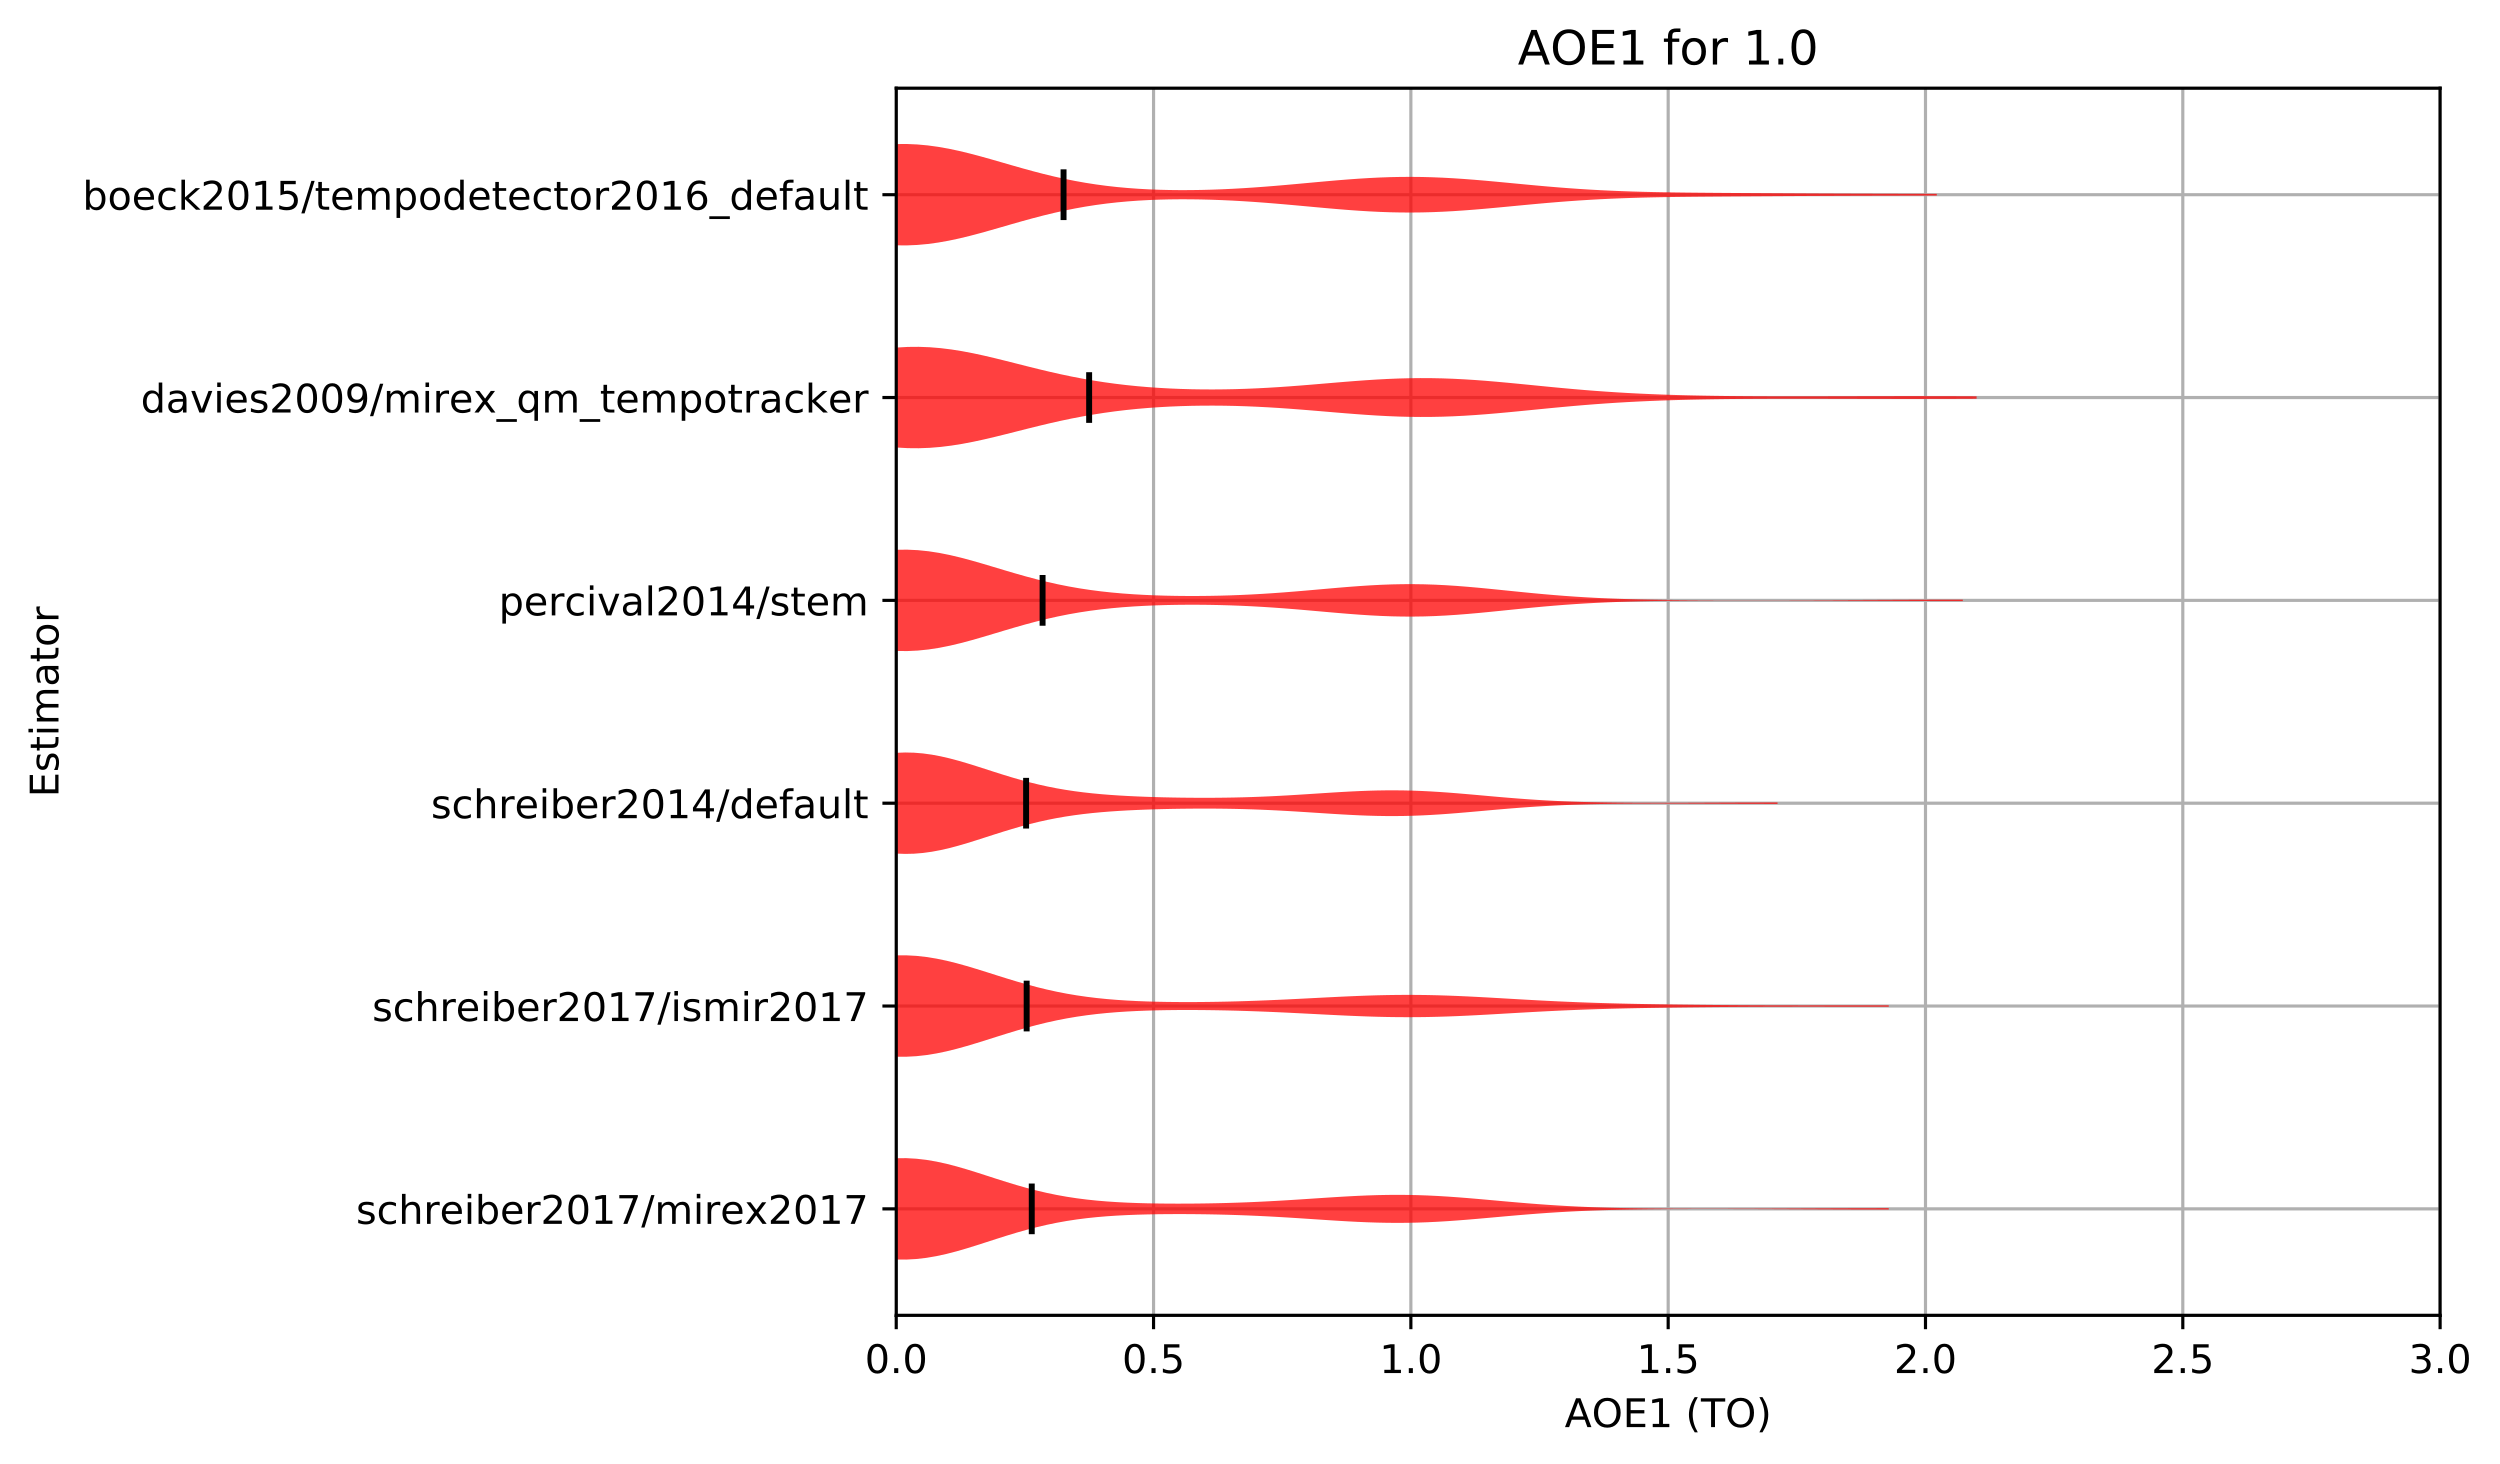 <?xml version="1.0" encoding="utf-8" standalone="no"?>
<!DOCTYPE svg PUBLIC "-//W3C//DTD SVG 1.1//EN"
  "http://www.w3.org/Graphics/SVG/1.1/DTD/svg11.dtd">
<!-- Created with matplotlib (http://matplotlib.org/) -->
<svg height="370.338pt" version="1.1" viewBox="0 0 632.498 370.338" width="632.498pt" xmlns="http://www.w3.org/2000/svg" xmlns:xlink="http://www.w3.org/1999/xlink">
 <defs>
  <style type="text/css">
*{stroke-linecap:butt;stroke-linejoin:round;}
  </style>
 </defs>
 <g id="figure_1">
  <g id="patch_1">
   <path d="M -0 370.338 
L 632.498 370.338 
L 632.498 0 
L -0 0 
z
" style="fill:#ffffff;"/>
  </g>
  <g id="axes_1">
   <g id="patch_2">
    <path d="M 226.747 332.782 
L 617.347 332.782 
L 617.347 22.318 
L 226.747 22.318 
z
" style="fill:#ffffff;"/>
   </g>
   <g id="matplotlib.axis_1">
    <g id="xtick_1">
     <g id="line2d_1">
      <path clip-path="url(#p379a0b050f)" d="M 226.747 332.782 
L 226.747 22.318 
" style="fill:none;stroke:#b0b0b0;stroke-linecap:square;stroke-width:0.8;"/>
     </g>
     <g id="line2d_2">
      <defs>
       <path d="M 0 0 
L 0 3.5 
" id="mb6aa2114ce" style="stroke:#000000;stroke-width:0.8;"/>
      </defs>
      <g>
       <use style="stroke:#000000;stroke-width:0.8;" x="226.747" xlink:href="#mb6aa2114ce" y="332.782"/>
      </g>
     </g>
     <g id="text_1">
      <!-- 0.0 -->
      <defs>
       <path d="M 31.781 66.406 
Q 24.172 66.406 20.328 58.906 
Q 16.5 51.422 16.5 36.375 
Q 16.5 21.391 20.328 13.891 
Q 24.172 6.391 31.781 6.391 
Q 39.453 6.391 43.281 13.891 
Q 47.125 21.391 47.125 36.375 
Q 47.125 51.422 43.281 58.906 
Q 39.453 66.406 31.781 66.406 
z
M 31.781 74.219 
Q 44.047 74.219 50.516 64.516 
Q 56.984 54.828 56.984 36.375 
Q 56.984 17.969 50.516 8.266 
Q 44.047 -1.422 31.781 -1.422 
Q 19.531 -1.422 13.062 8.266 
Q 6.594 17.969 6.594 36.375 
Q 6.594 54.828 13.062 64.516 
Q 19.531 74.219 31.781 74.219 
z
" id="DejaVuSans-30"/>
       <path d="M 10.688 12.406 
L 21 12.406 
L 21 0 
L 10.688 0 
z
" id="DejaVuSans-2e"/>
      </defs>
      <g transform="translate(218.795 347.381)scale(0.1 -0.1)">
       <use xlink:href="#DejaVuSans-30"/>
       <use x="63.623" xlink:href="#DejaVuSans-2e"/>
       <use x="95.41" xlink:href="#DejaVuSans-30"/>
      </g>
     </g>
    </g>
    <g id="xtick_2">
     <g id="line2d_3">
      <path clip-path="url(#p379a0b050f)" d="M 291.847 332.782 
L 291.847 22.318 
" style="fill:none;stroke:#b0b0b0;stroke-linecap:square;stroke-width:0.8;"/>
     </g>
     <g id="line2d_4">
      <g>
       <use style="stroke:#000000;stroke-width:0.8;" x="291.847" xlink:href="#mb6aa2114ce" y="332.782"/>
      </g>
     </g>
     <g id="text_2">
      <!-- 0.5 -->
      <defs>
       <path d="M 10.797 72.906 
L 49.516 72.906 
L 49.516 64.594 
L 19.828 64.594 
L 19.828 46.734 
Q 21.969 47.469 24.109 47.828 
Q 26.266 48.188 28.422 48.188 
Q 40.625 48.188 47.75 41.5 
Q 54.891 34.812 54.891 23.391 
Q 54.891 11.625 47.562 5.094 
Q 40.234 -1.422 26.906 -1.422 
Q 22.312 -1.422 17.547 -0.641 
Q 12.797 0.141 7.719 1.703 
L 7.719 11.625 
Q 12.109 9.234 16.797 8.062 
Q 21.484 6.891 26.703 6.891 
Q 35.156 6.891 40.078 11.328 
Q 45.016 15.766 45.016 23.391 
Q 45.016 31 40.078 35.438 
Q 35.156 39.891 26.703 39.891 
Q 22.75 39.891 18.812 39.016 
Q 14.891 38.141 10.797 36.281 
z
" id="DejaVuSans-35"/>
      </defs>
      <g transform="translate(283.895 347.381)scale(0.1 -0.1)">
       <use xlink:href="#DejaVuSans-30"/>
       <use x="63.623" xlink:href="#DejaVuSans-2e"/>
       <use x="95.41" xlink:href="#DejaVuSans-35"/>
      </g>
     </g>
    </g>
    <g id="xtick_3">
     <g id="line2d_5">
      <path clip-path="url(#p379a0b050f)" d="M 356.947 332.782 
L 356.947 22.318 
" style="fill:none;stroke:#b0b0b0;stroke-linecap:square;stroke-width:0.8;"/>
     </g>
     <g id="line2d_6">
      <g>
       <use style="stroke:#000000;stroke-width:0.8;" x="356.947" xlink:href="#mb6aa2114ce" y="332.782"/>
      </g>
     </g>
     <g id="text_3">
      <!-- 1.0 -->
      <defs>
       <path d="M 12.406 8.297 
L 28.516 8.297 
L 28.516 63.922 
L 10.984 60.406 
L 10.984 69.391 
L 28.422 72.906 
L 38.281 72.906 
L 38.281 8.297 
L 54.391 8.297 
L 54.391 0 
L 12.406 0 
z
" id="DejaVuSans-31"/>
      </defs>
      <g transform="translate(348.995 347.381)scale(0.1 -0.1)">
       <use xlink:href="#DejaVuSans-31"/>
       <use x="63.623" xlink:href="#DejaVuSans-2e"/>
       <use x="95.41" xlink:href="#DejaVuSans-30"/>
      </g>
     </g>
    </g>
    <g id="xtick_4">
     <g id="line2d_7">
      <path clip-path="url(#p379a0b050f)" d="M 422.047 332.782 
L 422.047 22.318 
" style="fill:none;stroke:#b0b0b0;stroke-linecap:square;stroke-width:0.8;"/>
     </g>
     <g id="line2d_8">
      <g>
       <use style="stroke:#000000;stroke-width:0.8;" x="422.047" xlink:href="#mb6aa2114ce" y="332.782"/>
      </g>
     </g>
     <g id="text_4">
      <!-- 1.5 -->
      <g transform="translate(414.095 347.381)scale(0.1 -0.1)">
       <use xlink:href="#DejaVuSans-31"/>
       <use x="63.623" xlink:href="#DejaVuSans-2e"/>
       <use x="95.41" xlink:href="#DejaVuSans-35"/>
      </g>
     </g>
    </g>
    <g id="xtick_5">
     <g id="line2d_9">
      <path clip-path="url(#p379a0b050f)" d="M 487.147 332.782 
L 487.147 22.318 
" style="fill:none;stroke:#b0b0b0;stroke-linecap:square;stroke-width:0.8;"/>
     </g>
     <g id="line2d_10">
      <g>
       <use style="stroke:#000000;stroke-width:0.8;" x="487.147" xlink:href="#mb6aa2114ce" y="332.782"/>
      </g>
     </g>
     <g id="text_5">
      <!-- 2.0 -->
      <defs>
       <path d="M 19.188 8.297 
L 53.609 8.297 
L 53.609 0 
L 7.328 0 
L 7.328 8.297 
Q 12.938 14.109 22.625 23.891 
Q 32.328 33.688 34.812 36.531 
Q 39.547 41.844 41.422 45.531 
Q 43.312 49.219 43.312 52.781 
Q 43.312 58.594 39.234 62.25 
Q 35.156 65.922 28.609 65.922 
Q 23.969 65.922 18.812 64.312 
Q 13.672 62.703 7.812 59.422 
L 7.812 69.391 
Q 13.766 71.781 18.938 73 
Q 24.125 74.219 28.422 74.219 
Q 39.75 74.219 46.484 68.547 
Q 53.219 62.891 53.219 53.422 
Q 53.219 48.922 51.531 44.891 
Q 49.859 40.875 45.406 35.406 
Q 44.188 33.984 37.641 27.219 
Q 31.109 20.453 19.188 8.297 
z
" id="DejaVuSans-32"/>
      </defs>
      <g transform="translate(479.195 347.381)scale(0.1 -0.1)">
       <use xlink:href="#DejaVuSans-32"/>
       <use x="63.623" xlink:href="#DejaVuSans-2e"/>
       <use x="95.41" xlink:href="#DejaVuSans-30"/>
      </g>
     </g>
    </g>
    <g id="xtick_6">
     <g id="line2d_11">
      <path clip-path="url(#p379a0b050f)" d="M 552.247 332.782 
L 552.247 22.318 
" style="fill:none;stroke:#b0b0b0;stroke-linecap:square;stroke-width:0.8;"/>
     </g>
     <g id="line2d_12">
      <g>
       <use style="stroke:#000000;stroke-width:0.8;" x="552.247" xlink:href="#mb6aa2114ce" y="332.782"/>
      </g>
     </g>
     <g id="text_6">
      <!-- 2.5 -->
      <g transform="translate(544.295 347.381)scale(0.1 -0.1)">
       <use xlink:href="#DejaVuSans-32"/>
       <use x="63.623" xlink:href="#DejaVuSans-2e"/>
       <use x="95.41" xlink:href="#DejaVuSans-35"/>
      </g>
     </g>
    </g>
    <g id="xtick_7">
     <g id="line2d_13">
      <path clip-path="url(#p379a0b050f)" d="M 617.347 332.782 
L 617.347 22.318 
" style="fill:none;stroke:#b0b0b0;stroke-linecap:square;stroke-width:0.8;"/>
     </g>
     <g id="line2d_14">
      <g>
       <use style="stroke:#000000;stroke-width:0.8;" x="617.347" xlink:href="#mb6aa2114ce" y="332.782"/>
      </g>
     </g>
     <g id="text_7">
      <!-- 3.0 -->
      <defs>
       <path d="M 40.578 39.312 
Q 47.656 37.797 51.625 33 
Q 55.609 28.219 55.609 21.188 
Q 55.609 10.406 48.188 4.484 
Q 40.766 -1.422 27.094 -1.422 
Q 22.516 -1.422 17.656 -0.516 
Q 12.797 0.391 7.625 2.203 
L 7.625 11.719 
Q 11.719 9.328 16.594 8.109 
Q 21.484 6.891 26.812 6.891 
Q 36.078 6.891 40.938 10.547 
Q 45.797 14.203 45.797 21.188 
Q 45.797 27.641 41.281 31.266 
Q 36.766 34.906 28.719 34.906 
L 20.219 34.906 
L 20.219 43.016 
L 29.109 43.016 
Q 36.375 43.016 40.234 45.922 
Q 44.094 48.828 44.094 54.297 
Q 44.094 59.906 40.109 62.906 
Q 36.141 65.922 28.719 65.922 
Q 24.656 65.922 20.016 65.031 
Q 15.375 64.156 9.812 62.312 
L 9.812 71.094 
Q 15.438 72.656 20.344 73.438 
Q 25.25 74.219 29.594 74.219 
Q 40.828 74.219 47.359 69.109 
Q 53.906 64.016 53.906 55.328 
Q 53.906 49.266 50.438 45.094 
Q 46.969 40.922 40.578 39.312 
z
" id="DejaVuSans-33"/>
      </defs>
      <g transform="translate(609.395 347.381)scale(0.1 -0.1)">
       <use xlink:href="#DejaVuSans-33"/>
       <use x="63.623" xlink:href="#DejaVuSans-2e"/>
       <use x="95.41" xlink:href="#DejaVuSans-30"/>
      </g>
     </g>
    </g>
    <g id="text_8">
     <!-- AOE1 (TO) -->
     <defs>
      <path d="M 34.188 63.188 
L 20.797 26.906 
L 47.609 26.906 
z
M 28.609 72.906 
L 39.797 72.906 
L 67.578 0 
L 57.328 0 
L 50.688 18.703 
L 17.828 18.703 
L 11.188 0 
L 0.781 0 
z
" id="DejaVuSans-41"/>
      <path d="M 39.406 66.219 
Q 28.656 66.219 22.328 58.203 
Q 16.016 50.203 16.016 36.375 
Q 16.016 22.609 22.328 14.594 
Q 28.656 6.594 39.406 6.594 
Q 50.141 6.594 56.422 14.594 
Q 62.703 22.609 62.703 36.375 
Q 62.703 50.203 56.422 58.203 
Q 50.141 66.219 39.406 66.219 
z
M 39.406 74.219 
Q 54.734 74.219 63.906 63.938 
Q 73.094 53.656 73.094 36.375 
Q 73.094 19.141 63.906 8.859 
Q 54.734 -1.422 39.406 -1.422 
Q 24.031 -1.422 14.812 8.828 
Q 5.609 19.094 5.609 36.375 
Q 5.609 53.656 14.812 63.938 
Q 24.031 74.219 39.406 74.219 
z
" id="DejaVuSans-4f"/>
      <path d="M 9.812 72.906 
L 55.906 72.906 
L 55.906 64.594 
L 19.672 64.594 
L 19.672 43.016 
L 54.391 43.016 
L 54.391 34.719 
L 19.672 34.719 
L 19.672 8.297 
L 56.781 8.297 
L 56.781 0 
L 9.812 0 
z
" id="DejaVuSans-45"/>
      <path id="DejaVuSans-20"/>
      <path d="M 31 75.875 
Q 24.469 64.656 21.281 53.656 
Q 18.109 42.672 18.109 31.391 
Q 18.109 20.125 21.312 9.062 
Q 24.516 -2 31 -13.188 
L 23.188 -13.188 
Q 15.875 -1.703 12.234 9.375 
Q 8.594 20.453 8.594 31.391 
Q 8.594 42.281 12.203 53.312 
Q 15.828 64.359 23.188 75.875 
z
" id="DejaVuSans-28"/>
      <path d="M -0.297 72.906 
L 61.375 72.906 
L 61.375 64.594 
L 35.5 64.594 
L 35.5 0 
L 25.594 0 
L 25.594 64.594 
L -0.297 64.594 
z
" id="DejaVuSans-54"/>
      <path d="M 8.016 75.875 
L 15.828 75.875 
Q 23.141 64.359 26.781 53.312 
Q 30.422 42.281 30.422 31.391 
Q 30.422 20.453 26.781 9.375 
Q 23.141 -1.703 15.828 -13.188 
L 8.016 -13.188 
Q 14.5 -2 17.703 9.062 
Q 20.906 20.125 20.906 31.391 
Q 20.906 42.672 17.703 53.656 
Q 14.5 64.656 8.016 75.875 
z
" id="DejaVuSans-29"/>
     </defs>
     <g transform="translate(395.87 361.059)scale(0.1 -0.1)">
      <use xlink:href="#DejaVuSans-41"/>
      <use x="68.393" xlink:href="#DejaVuSans-4f"/>
      <use x="147.104" xlink:href="#DejaVuSans-45"/>
      <use x="210.287" xlink:href="#DejaVuSans-31"/>
      <use x="273.91" xlink:href="#DejaVuSans-20"/>
      <use x="305.697" xlink:href="#DejaVuSans-28"/>
      <use x="344.711" xlink:href="#DejaVuSans-54"/>
      <use x="405.795" xlink:href="#DejaVuSans-4f"/>
      <use x="484.506" xlink:href="#DejaVuSans-29"/>
     </g>
    </g>
   </g>
   <g id="matplotlib.axis_2">
    <g id="ytick_1">
     <g id="line2d_15">
      <path clip-path="url(#p379a0b050f)" d="M 226.747 305.841 
L 617.347 305.841 
" style="fill:none;stroke:#b0b0b0;stroke-linecap:square;stroke-width:0.8;"/>
     </g>
     <g id="line2d_16">
      <defs>
       <path d="M 0 0 
L -3.5 0 
" id="m155424ac9c" style="stroke:#000000;stroke-width:0.8;"/>
      </defs>
      <g>
       <use style="stroke:#000000;stroke-width:0.8;" x="226.747" xlink:href="#m155424ac9c" y="305.841"/>
      </g>
     </g>
     <g id="text_9">
      <!-- schreiber2017/mirex2017 -->
      <defs>
       <path d="M 44.281 53.078 
L 44.281 44.578 
Q 40.484 46.531 36.375 47.5 
Q 32.281 48.484 27.875 48.484 
Q 21.188 48.484 17.844 46.438 
Q 14.5 44.391 14.5 40.281 
Q 14.5 37.156 16.891 35.375 
Q 19.281 33.594 26.516 31.984 
L 29.594 31.297 
Q 39.156 29.25 43.188 25.516 
Q 47.219 21.781 47.219 15.094 
Q 47.219 7.469 41.188 3.016 
Q 35.156 -1.422 24.609 -1.422 
Q 20.219 -1.422 15.453 -0.562 
Q 10.688 0.297 5.422 2 
L 5.422 11.281 
Q 10.406 8.688 15.234 7.391 
Q 20.062 6.109 24.812 6.109 
Q 31.156 6.109 34.562 8.281 
Q 37.984 10.453 37.984 14.406 
Q 37.984 18.062 35.516 20.016 
Q 33.062 21.969 24.703 23.781 
L 21.578 24.516 
Q 13.234 26.266 9.516 29.906 
Q 5.812 33.547 5.812 39.891 
Q 5.812 47.609 11.281 51.797 
Q 16.75 56 26.812 56 
Q 31.781 56 36.172 55.266 
Q 40.578 54.547 44.281 53.078 
z
" id="DejaVuSans-73"/>
       <path d="M 48.781 52.594 
L 48.781 44.188 
Q 44.969 46.297 41.141 47.344 
Q 37.312 48.391 33.406 48.391 
Q 24.656 48.391 19.812 42.844 
Q 14.984 37.312 14.984 27.297 
Q 14.984 17.281 19.812 11.734 
Q 24.656 6.203 33.406 6.203 
Q 37.312 6.203 41.141 7.25 
Q 44.969 8.297 48.781 10.406 
L 48.781 2.094 
Q 45.016 0.344 40.984 -0.531 
Q 36.969 -1.422 32.422 -1.422 
Q 20.062 -1.422 12.781 6.344 
Q 5.516 14.109 5.516 27.297 
Q 5.516 40.672 12.859 48.328 
Q 20.219 56 33.016 56 
Q 37.156 56 41.109 55.141 
Q 45.062 54.297 48.781 52.594 
z
" id="DejaVuSans-63"/>
       <path d="M 54.891 33.016 
L 54.891 0 
L 45.906 0 
L 45.906 32.719 
Q 45.906 40.484 42.875 44.328 
Q 39.844 48.188 33.797 48.188 
Q 26.516 48.188 22.312 43.547 
Q 18.109 38.922 18.109 30.906 
L 18.109 0 
L 9.078 0 
L 9.078 75.984 
L 18.109 75.984 
L 18.109 46.188 
Q 21.344 51.125 25.703 53.562 
Q 30.078 56 35.797 56 
Q 45.219 56 50.047 50.172 
Q 54.891 44.344 54.891 33.016 
z
" id="DejaVuSans-68"/>
       <path d="M 41.109 46.297 
Q 39.594 47.172 37.812 47.578 
Q 36.031 48 33.891 48 
Q 26.266 48 22.188 43.047 
Q 18.109 38.094 18.109 28.812 
L 18.109 0 
L 9.078 0 
L 9.078 54.688 
L 18.109 54.688 
L 18.109 46.188 
Q 20.953 51.172 25.484 53.578 
Q 30.031 56 36.531 56 
Q 37.453 56 38.578 55.875 
Q 39.703 55.766 41.062 55.516 
z
" id="DejaVuSans-72"/>
       <path d="M 56.203 29.594 
L 56.203 25.203 
L 14.891 25.203 
Q 15.484 15.922 20.484 11.062 
Q 25.484 6.203 34.422 6.203 
Q 39.594 6.203 44.453 7.469 
Q 49.312 8.734 54.109 11.281 
L 54.109 2.781 
Q 49.266 0.734 44.188 -0.344 
Q 39.109 -1.422 33.891 -1.422 
Q 20.797 -1.422 13.156 6.188 
Q 5.516 13.812 5.516 26.812 
Q 5.516 40.234 12.766 48.109 
Q 20.016 56 32.328 56 
Q 43.359 56 49.781 48.891 
Q 56.203 41.797 56.203 29.594 
z
M 47.219 32.234 
Q 47.125 39.594 43.094 43.984 
Q 39.062 48.391 32.422 48.391 
Q 24.906 48.391 20.391 44.141 
Q 15.875 39.891 15.188 32.172 
z
" id="DejaVuSans-65"/>
       <path d="M 9.422 54.688 
L 18.406 54.688 
L 18.406 0 
L 9.422 0 
z
M 9.422 75.984 
L 18.406 75.984 
L 18.406 64.594 
L 9.422 64.594 
z
" id="DejaVuSans-69"/>
       <path d="M 48.688 27.297 
Q 48.688 37.203 44.609 42.844 
Q 40.531 48.484 33.406 48.484 
Q 26.266 48.484 22.188 42.844 
Q 18.109 37.203 18.109 27.297 
Q 18.109 17.391 22.188 11.75 
Q 26.266 6.109 33.406 6.109 
Q 40.531 6.109 44.609 11.75 
Q 48.688 17.391 48.688 27.297 
z
M 18.109 46.391 
Q 20.953 51.266 25.266 53.625 
Q 29.594 56 35.594 56 
Q 45.562 56 51.781 48.094 
Q 58.016 40.188 58.016 27.297 
Q 58.016 14.406 51.781 6.484 
Q 45.562 -1.422 35.594 -1.422 
Q 29.594 -1.422 25.266 0.953 
Q 20.953 3.328 18.109 8.203 
L 18.109 0 
L 9.078 0 
L 9.078 75.984 
L 18.109 75.984 
z
" id="DejaVuSans-62"/>
       <path d="M 8.203 72.906 
L 55.078 72.906 
L 55.078 68.703 
L 28.609 0 
L 18.312 0 
L 43.219 64.594 
L 8.203 64.594 
z
" id="DejaVuSans-37"/>
       <path d="M 25.391 72.906 
L 33.688 72.906 
L 8.297 -9.281 
L 0 -9.281 
z
" id="DejaVuSans-2f"/>
       <path d="M 52 44.188 
Q 55.375 50.25 60.062 53.125 
Q 64.75 56 71.094 56 
Q 79.641 56 84.281 50.016 
Q 88.922 44.047 88.922 33.016 
L 88.922 0 
L 79.891 0 
L 79.891 32.719 
Q 79.891 40.578 77.094 44.375 
Q 74.312 48.188 68.609 48.188 
Q 61.625 48.188 57.562 43.547 
Q 53.516 38.922 53.516 30.906 
L 53.516 0 
L 44.484 0 
L 44.484 32.719 
Q 44.484 40.625 41.703 44.406 
Q 38.922 48.188 33.109 48.188 
Q 26.219 48.188 22.156 43.531 
Q 18.109 38.875 18.109 30.906 
L 18.109 0 
L 9.078 0 
L 9.078 54.688 
L 18.109 54.688 
L 18.109 46.188 
Q 21.188 51.219 25.484 53.609 
Q 29.781 56 35.688 56 
Q 41.656 56 45.828 52.969 
Q 50 49.953 52 44.188 
z
" id="DejaVuSans-6d"/>
       <path d="M 54.891 54.688 
L 35.109 28.078 
L 55.906 0 
L 45.312 0 
L 29.391 21.484 
L 13.484 0 
L 2.875 0 
L 24.125 28.609 
L 4.688 54.688 
L 15.281 54.688 
L 29.781 35.203 
L 44.281 54.688 
z
" id="DejaVuSans-78"/>
      </defs>
      <g transform="translate(90.084 309.64)scale(0.1 -0.1)">
       <use xlink:href="#DejaVuSans-73"/>
       <use x="52.1" xlink:href="#DejaVuSans-63"/>
       <use x="107.08" xlink:href="#DejaVuSans-68"/>
       <use x="170.459" xlink:href="#DejaVuSans-72"/>
       <use x="211.541" xlink:href="#DejaVuSans-65"/>
       <use x="273.064" xlink:href="#DejaVuSans-69"/>
       <use x="300.848" xlink:href="#DejaVuSans-62"/>
       <use x="364.324" xlink:href="#DejaVuSans-65"/>
       <use x="425.848" xlink:href="#DejaVuSans-72"/>
       <use x="466.961" xlink:href="#DejaVuSans-32"/>
       <use x="530.584" xlink:href="#DejaVuSans-30"/>
       <use x="594.207" xlink:href="#DejaVuSans-31"/>
       <use x="657.83" xlink:href="#DejaVuSans-37"/>
       <use x="721.453" xlink:href="#DejaVuSans-2f"/>
       <use x="755.145" xlink:href="#DejaVuSans-6d"/>
       <use x="852.557" xlink:href="#DejaVuSans-69"/>
       <use x="880.34" xlink:href="#DejaVuSans-72"/>
       <use x="921.422" xlink:href="#DejaVuSans-65"/>
       <use x="982.93" xlink:href="#DejaVuSans-78"/>
       <use x="1042.109" xlink:href="#DejaVuSans-32"/>
       <use x="1105.732" xlink:href="#DejaVuSans-30"/>
       <use x="1169.355" xlink:href="#DejaVuSans-31"/>
       <use x="1232.979" xlink:href="#DejaVuSans-37"/>
      </g>
     </g>
    </g>
    <g id="ytick_2">
     <g id="line2d_17">
      <path clip-path="url(#p379a0b050f)" d="M 226.747 254.525 
L 617.347 254.525 
" style="fill:none;stroke:#b0b0b0;stroke-linecap:square;stroke-width:0.8;"/>
     </g>
     <g id="line2d_18">
      <g>
       <use style="stroke:#000000;stroke-width:0.8;" x="226.747" xlink:href="#m155424ac9c" y="254.525"/>
      </g>
     </g>
     <g id="text_10">
      <!-- schreiber2017/ismir2017 -->
      <g transform="translate(94.164 258.324)scale(0.1 -0.1)">
       <use xlink:href="#DejaVuSans-73"/>
       <use x="52.1" xlink:href="#DejaVuSans-63"/>
       <use x="107.08" xlink:href="#DejaVuSans-68"/>
       <use x="170.459" xlink:href="#DejaVuSans-72"/>
       <use x="211.541" xlink:href="#DejaVuSans-65"/>
       <use x="273.064" xlink:href="#DejaVuSans-69"/>
       <use x="300.848" xlink:href="#DejaVuSans-62"/>
       <use x="364.324" xlink:href="#DejaVuSans-65"/>
       <use x="425.848" xlink:href="#DejaVuSans-72"/>
       <use x="466.961" xlink:href="#DejaVuSans-32"/>
       <use x="530.584" xlink:href="#DejaVuSans-30"/>
       <use x="594.207" xlink:href="#DejaVuSans-31"/>
       <use x="657.83" xlink:href="#DejaVuSans-37"/>
       <use x="721.453" xlink:href="#DejaVuSans-2f"/>
       <use x="755.145" xlink:href="#DejaVuSans-69"/>
       <use x="782.928" xlink:href="#DejaVuSans-73"/>
       <use x="835.027" xlink:href="#DejaVuSans-6d"/>
       <use x="932.439" xlink:href="#DejaVuSans-69"/>
       <use x="960.223" xlink:href="#DejaVuSans-72"/>
       <use x="1001.336" xlink:href="#DejaVuSans-32"/>
       <use x="1064.959" xlink:href="#DejaVuSans-30"/>
       <use x="1128.582" xlink:href="#DejaVuSans-31"/>
       <use x="1192.205" xlink:href="#DejaVuSans-37"/>
      </g>
     </g>
    </g>
    <g id="ytick_3">
     <g id="line2d_19">
      <path clip-path="url(#p379a0b050f)" d="M 226.747 203.208 
L 617.347 203.208 
" style="fill:none;stroke:#b0b0b0;stroke-linecap:square;stroke-width:0.8;"/>
     </g>
     <g id="line2d_20">
      <g>
       <use style="stroke:#000000;stroke-width:0.8;" x="226.747" xlink:href="#m155424ac9c" y="203.208"/>
      </g>
     </g>
     <g id="text_11">
      <!-- schreiber2014/default -->
      <defs>
       <path d="M 37.797 64.312 
L 12.891 25.391 
L 37.797 25.391 
z
M 35.203 72.906 
L 47.609 72.906 
L 47.609 25.391 
L 58.016 25.391 
L 58.016 17.188 
L 47.609 17.188 
L 47.609 0 
L 37.797 0 
L 37.797 17.188 
L 4.891 17.188 
L 4.891 26.703 
z
" id="DejaVuSans-34"/>
       <path d="M 45.406 46.391 
L 45.406 75.984 
L 54.391 75.984 
L 54.391 0 
L 45.406 0 
L 45.406 8.203 
Q 42.578 3.328 38.25 0.953 
Q 33.938 -1.422 27.875 -1.422 
Q 17.969 -1.422 11.734 6.484 
Q 5.516 14.406 5.516 27.297 
Q 5.516 40.188 11.734 48.094 
Q 17.969 56 27.875 56 
Q 33.938 56 38.25 53.625 
Q 42.578 51.266 45.406 46.391 
z
M 14.797 27.297 
Q 14.797 17.391 18.875 11.75 
Q 22.953 6.109 30.078 6.109 
Q 37.203 6.109 41.297 11.75 
Q 45.406 17.391 45.406 27.297 
Q 45.406 37.203 41.297 42.844 
Q 37.203 48.484 30.078 48.484 
Q 22.953 48.484 18.875 42.844 
Q 14.797 37.203 14.797 27.297 
z
" id="DejaVuSans-64"/>
       <path d="M 37.109 75.984 
L 37.109 68.5 
L 28.516 68.5 
Q 23.688 68.5 21.797 66.547 
Q 19.922 64.594 19.922 59.516 
L 19.922 54.688 
L 34.719 54.688 
L 34.719 47.703 
L 19.922 47.703 
L 19.922 0 
L 10.891 0 
L 10.891 47.703 
L 2.297 47.703 
L 2.297 54.688 
L 10.891 54.688 
L 10.891 58.5 
Q 10.891 67.625 15.141 71.797 
Q 19.391 75.984 28.609 75.984 
z
" id="DejaVuSans-66"/>
       <path d="M 34.281 27.484 
Q 23.391 27.484 19.188 25 
Q 14.984 22.516 14.984 16.5 
Q 14.984 11.719 18.141 8.906 
Q 21.297 6.109 26.703 6.109 
Q 34.188 6.109 38.703 11.406 
Q 43.219 16.703 43.219 25.484 
L 43.219 27.484 
z
M 52.203 31.203 
L 52.203 0 
L 43.219 0 
L 43.219 8.297 
Q 40.141 3.328 35.547 0.953 
Q 30.953 -1.422 24.312 -1.422 
Q 15.922 -1.422 10.953 3.297 
Q 6 8.016 6 15.922 
Q 6 25.141 12.172 29.828 
Q 18.359 34.516 30.609 34.516 
L 43.219 34.516 
L 43.219 35.406 
Q 43.219 41.609 39.141 45 
Q 35.062 48.391 27.688 48.391 
Q 23 48.391 18.547 47.266 
Q 14.109 46.141 10.016 43.891 
L 10.016 52.203 
Q 14.938 54.109 19.578 55.047 
Q 24.219 56 28.609 56 
Q 40.484 56 46.344 49.844 
Q 52.203 43.703 52.203 31.203 
z
" id="DejaVuSans-61"/>
       <path d="M 8.5 21.578 
L 8.5 54.688 
L 17.484 54.688 
L 17.484 21.922 
Q 17.484 14.156 20.5 10.266 
Q 23.531 6.391 29.594 6.391 
Q 36.859 6.391 41.078 11.031 
Q 45.312 15.672 45.312 23.688 
L 45.312 54.688 
L 54.297 54.688 
L 54.297 0 
L 45.312 0 
L 45.312 8.406 
Q 42.047 3.422 37.719 1 
Q 33.406 -1.422 27.688 -1.422 
Q 18.266 -1.422 13.375 4.438 
Q 8.5 10.297 8.5 21.578 
z
M 31.109 56 
z
" id="DejaVuSans-75"/>
       <path d="M 9.422 75.984 
L 18.406 75.984 
L 18.406 0 
L 9.422 0 
z
" id="DejaVuSans-6c"/>
       <path d="M 18.312 70.219 
L 18.312 54.688 
L 36.812 54.688 
L 36.812 47.703 
L 18.312 47.703 
L 18.312 18.016 
Q 18.312 11.328 20.141 9.422 
Q 21.969 7.516 27.594 7.516 
L 36.812 7.516 
L 36.812 0 
L 27.594 0 
Q 17.188 0 13.234 3.875 
Q 9.281 7.766 9.281 18.016 
L 9.281 47.703 
L 2.688 47.703 
L 2.688 54.688 
L 9.281 54.688 
L 9.281 70.219 
z
" id="DejaVuSans-74"/>
      </defs>
      <g transform="translate(109.045 207.008)scale(0.1 -0.1)">
       <use xlink:href="#DejaVuSans-73"/>
       <use x="52.1" xlink:href="#DejaVuSans-63"/>
       <use x="107.08" xlink:href="#DejaVuSans-68"/>
       <use x="170.459" xlink:href="#DejaVuSans-72"/>
       <use x="211.541" xlink:href="#DejaVuSans-65"/>
       <use x="273.064" xlink:href="#DejaVuSans-69"/>
       <use x="300.848" xlink:href="#DejaVuSans-62"/>
       <use x="364.324" xlink:href="#DejaVuSans-65"/>
       <use x="425.848" xlink:href="#DejaVuSans-72"/>
       <use x="466.961" xlink:href="#DejaVuSans-32"/>
       <use x="530.584" xlink:href="#DejaVuSans-30"/>
       <use x="594.207" xlink:href="#DejaVuSans-31"/>
       <use x="657.83" xlink:href="#DejaVuSans-34"/>
       <use x="721.453" xlink:href="#DejaVuSans-2f"/>
       <use x="755.145" xlink:href="#DejaVuSans-64"/>
       <use x="818.621" xlink:href="#DejaVuSans-65"/>
       <use x="880.145" xlink:href="#DejaVuSans-66"/>
       <use x="915.35" xlink:href="#DejaVuSans-61"/>
       <use x="976.629" xlink:href="#DejaVuSans-75"/>
       <use x="1040.008" xlink:href="#DejaVuSans-6c"/>
       <use x="1067.791" xlink:href="#DejaVuSans-74"/>
      </g>
     </g>
    </g>
    <g id="ytick_4">
     <g id="line2d_21">
      <path clip-path="url(#p379a0b050f)" d="M 226.747 151.892 
L 617.347 151.892 
" style="fill:none;stroke:#b0b0b0;stroke-linecap:square;stroke-width:0.8;"/>
     </g>
     <g id="line2d_22">
      <g>
       <use style="stroke:#000000;stroke-width:0.8;" x="226.747" xlink:href="#m155424ac9c" y="151.892"/>
      </g>
     </g>
     <g id="text_12">
      <!-- percival2014/stem -->
      <defs>
       <path d="M 18.109 8.203 
L 18.109 -20.797 
L 9.078 -20.797 
L 9.078 54.688 
L 18.109 54.688 
L 18.109 46.391 
Q 20.953 51.266 25.266 53.625 
Q 29.594 56 35.594 56 
Q 45.562 56 51.781 48.094 
Q 58.016 40.188 58.016 27.297 
Q 58.016 14.406 51.781 6.484 
Q 45.562 -1.422 35.594 -1.422 
Q 29.594 -1.422 25.266 0.953 
Q 20.953 3.328 18.109 8.203 
z
M 48.688 27.297 
Q 48.688 37.203 44.609 42.844 
Q 40.531 48.484 33.406 48.484 
Q 26.266 48.484 22.188 42.844 
Q 18.109 37.203 18.109 27.297 
Q 18.109 17.391 22.188 11.75 
Q 26.266 6.109 33.406 6.109 
Q 40.531 6.109 44.609 11.75 
Q 48.688 17.391 48.688 27.297 
z
" id="DejaVuSans-70"/>
       <path d="M 2.984 54.688 
L 12.5 54.688 
L 29.594 8.797 
L 46.688 54.688 
L 56.203 54.688 
L 35.688 0 
L 23.484 0 
z
" id="DejaVuSans-76"/>
      </defs>
      <g transform="translate(126.194 155.691)scale(0.1 -0.1)">
       <use xlink:href="#DejaVuSans-70"/>
       <use x="63.477" xlink:href="#DejaVuSans-65"/>
       <use x="125" xlink:href="#DejaVuSans-72"/>
       <use x="166.082" xlink:href="#DejaVuSans-63"/>
       <use x="221.062" xlink:href="#DejaVuSans-69"/>
       <use x="248.846" xlink:href="#DejaVuSans-76"/>
       <use x="308.025" xlink:href="#DejaVuSans-61"/>
       <use x="369.305" xlink:href="#DejaVuSans-6c"/>
       <use x="397.088" xlink:href="#DejaVuSans-32"/>
       <use x="460.711" xlink:href="#DejaVuSans-30"/>
       <use x="524.334" xlink:href="#DejaVuSans-31"/>
       <use x="587.957" xlink:href="#DejaVuSans-34"/>
       <use x="651.58" xlink:href="#DejaVuSans-2f"/>
       <use x="685.271" xlink:href="#DejaVuSans-73"/>
       <use x="737.371" xlink:href="#DejaVuSans-74"/>
       <use x="776.58" xlink:href="#DejaVuSans-65"/>
       <use x="838.104" xlink:href="#DejaVuSans-6d"/>
      </g>
     </g>
    </g>
    <g id="ytick_5">
     <g id="line2d_23">
      <path clip-path="url(#p379a0b050f)" d="M 226.747 100.576 
L 617.347 100.576 
" style="fill:none;stroke:#b0b0b0;stroke-linecap:square;stroke-width:0.8;"/>
     </g>
     <g id="line2d_24">
      <g>
       <use style="stroke:#000000;stroke-width:0.8;" x="226.747" xlink:href="#m155424ac9c" y="100.576"/>
      </g>
     </g>
     <g id="text_13">
      <!-- davies2009/mirex_qm_tempotracker -->
      <defs>
       <path d="M 10.984 1.516 
L 10.984 10.5 
Q 14.703 8.734 18.5 7.812 
Q 22.312 6.891 25.984 6.891 
Q 35.75 6.891 40.891 13.453 
Q 46.047 20.016 46.781 33.406 
Q 43.953 29.203 39.594 26.953 
Q 35.25 24.703 29.984 24.703 
Q 19.047 24.703 12.672 31.312 
Q 6.297 37.938 6.297 49.422 
Q 6.297 60.641 12.938 67.422 
Q 19.578 74.219 30.609 74.219 
Q 43.266 74.219 49.922 64.516 
Q 56.594 54.828 56.594 36.375 
Q 56.594 19.141 48.406 8.859 
Q 40.234 -1.422 26.422 -1.422 
Q 22.703 -1.422 18.891 -0.688 
Q 15.094 0.047 10.984 1.516 
z
M 30.609 32.422 
Q 37.25 32.422 41.125 36.953 
Q 45.016 41.5 45.016 49.422 
Q 45.016 57.281 41.125 61.844 
Q 37.25 66.406 30.609 66.406 
Q 23.969 66.406 20.094 61.844 
Q 16.219 57.281 16.219 49.422 
Q 16.219 41.5 20.094 36.953 
Q 23.969 32.422 30.609 32.422 
z
" id="DejaVuSans-39"/>
       <path d="M 50.984 -16.609 
L 50.984 -23.578 
L -0.984 -23.578 
L -0.984 -16.609 
z
" id="DejaVuSans-5f"/>
       <path d="M 14.797 27.297 
Q 14.797 17.391 18.875 11.75 
Q 22.953 6.109 30.078 6.109 
Q 37.203 6.109 41.297 11.75 
Q 45.406 17.391 45.406 27.297 
Q 45.406 37.203 41.297 42.844 
Q 37.203 48.484 30.078 48.484 
Q 22.953 48.484 18.875 42.844 
Q 14.797 37.203 14.797 27.297 
z
M 45.406 8.203 
Q 42.578 3.328 38.25 0.953 
Q 33.938 -1.422 27.875 -1.422 
Q 17.969 -1.422 11.734 6.484 
Q 5.516 14.406 5.516 27.297 
Q 5.516 40.188 11.734 48.094 
Q 17.969 56 27.875 56 
Q 33.938 56 38.25 53.625 
Q 42.578 51.266 45.406 46.391 
L 45.406 54.688 
L 54.391 54.688 
L 54.391 -20.797 
L 45.406 -20.797 
z
" id="DejaVuSans-71"/>
       <path d="M 30.609 48.391 
Q 23.391 48.391 19.188 42.75 
Q 14.984 37.109 14.984 27.297 
Q 14.984 17.484 19.156 11.844 
Q 23.344 6.203 30.609 6.203 
Q 37.797 6.203 41.984 11.859 
Q 46.188 17.531 46.188 27.297 
Q 46.188 37.016 41.984 42.703 
Q 37.797 48.391 30.609 48.391 
z
M 30.609 56 
Q 42.328 56 49.016 48.375 
Q 55.719 40.766 55.719 27.297 
Q 55.719 13.875 49.016 6.219 
Q 42.328 -1.422 30.609 -1.422 
Q 18.844 -1.422 12.172 6.219 
Q 5.516 13.875 5.516 27.297 
Q 5.516 40.766 12.172 48.375 
Q 18.844 56 30.609 56 
z
" id="DejaVuSans-6f"/>
       <path d="M 9.078 75.984 
L 18.109 75.984 
L 18.109 31.109 
L 44.922 54.688 
L 56.391 54.688 
L 27.391 29.109 
L 57.625 0 
L 45.906 0 
L 18.109 26.703 
L 18.109 0 
L 9.078 0 
z
" id="DejaVuSans-6b"/>
      </defs>
      <g transform="translate(35.617 104.375)scale(0.1 -0.1)">
       <use xlink:href="#DejaVuSans-64"/>
       <use x="63.477" xlink:href="#DejaVuSans-61"/>
       <use x="124.756" xlink:href="#DejaVuSans-76"/>
       <use x="183.936" xlink:href="#DejaVuSans-69"/>
       <use x="211.719" xlink:href="#DejaVuSans-65"/>
       <use x="273.242" xlink:href="#DejaVuSans-73"/>
       <use x="325.342" xlink:href="#DejaVuSans-32"/>
       <use x="388.965" xlink:href="#DejaVuSans-30"/>
       <use x="452.588" xlink:href="#DejaVuSans-30"/>
       <use x="516.211" xlink:href="#DejaVuSans-39"/>
       <use x="579.834" xlink:href="#DejaVuSans-2f"/>
       <use x="613.525" xlink:href="#DejaVuSans-6d"/>
       <use x="710.938" xlink:href="#DejaVuSans-69"/>
       <use x="738.721" xlink:href="#DejaVuSans-72"/>
       <use x="779.803" xlink:href="#DejaVuSans-65"/>
       <use x="841.311" xlink:href="#DejaVuSans-78"/>
       <use x="900.49" xlink:href="#DejaVuSans-5f"/>
       <use x="950.49" xlink:href="#DejaVuSans-71"/>
       <use x="1013.967" xlink:href="#DejaVuSans-6d"/>
       <use x="1111.379" xlink:href="#DejaVuSans-5f"/>
       <use x="1161.379" xlink:href="#DejaVuSans-74"/>
       <use x="1200.588" xlink:href="#DejaVuSans-65"/>
       <use x="1262.111" xlink:href="#DejaVuSans-6d"/>
       <use x="1359.523" xlink:href="#DejaVuSans-70"/>
       <use x="1423" xlink:href="#DejaVuSans-6f"/>
       <use x="1484.182" xlink:href="#DejaVuSans-74"/>
       <use x="1523.391" xlink:href="#DejaVuSans-72"/>
       <use x="1564.504" xlink:href="#DejaVuSans-61"/>
       <use x="1625.783" xlink:href="#DejaVuSans-63"/>
       <use x="1680.764" xlink:href="#DejaVuSans-6b"/>
       <use x="1738.627" xlink:href="#DejaVuSans-65"/>
       <use x="1800.15" xlink:href="#DejaVuSans-72"/>
      </g>
     </g>
    </g>
    <g id="ytick_6">
     <g id="line2d_25">
      <path clip-path="url(#p379a0b050f)" d="M 226.747 49.259 
L 617.347 49.259 
" style="fill:none;stroke:#b0b0b0;stroke-linecap:square;stroke-width:0.8;"/>
     </g>
     <g id="line2d_26">
      <g>
       <use style="stroke:#000000;stroke-width:0.8;" x="226.747" xlink:href="#m155424ac9c" y="49.259"/>
      </g>
     </g>
     <g id="text_14">
      <!-- boeck2015/tempodetector2016_default -->
      <defs>
       <path d="M 33.016 40.375 
Q 26.375 40.375 22.484 35.828 
Q 18.609 31.297 18.609 23.391 
Q 18.609 15.531 22.484 10.953 
Q 26.375 6.391 33.016 6.391 
Q 39.656 6.391 43.531 10.953 
Q 47.406 15.531 47.406 23.391 
Q 47.406 31.297 43.531 35.828 
Q 39.656 40.375 33.016 40.375 
z
M 52.594 71.297 
L 52.594 62.312 
Q 48.875 64.062 45.094 64.984 
Q 41.312 65.922 37.594 65.922 
Q 27.828 65.922 22.672 59.328 
Q 17.531 52.734 16.797 39.406 
Q 19.672 43.656 24.016 45.922 
Q 28.375 48.188 33.594 48.188 
Q 44.578 48.188 50.953 41.516 
Q 57.328 34.859 57.328 23.391 
Q 57.328 12.156 50.688 5.359 
Q 44.047 -1.422 33.016 -1.422 
Q 20.359 -1.422 13.672 8.266 
Q 6.984 17.969 6.984 36.375 
Q 6.984 53.656 15.188 63.938 
Q 23.391 74.219 37.203 74.219 
Q 40.922 74.219 44.703 73.484 
Q 48.484 72.75 52.594 71.297 
z
" id="DejaVuSans-36"/>
      </defs>
      <g transform="translate(20.878 53.058)scale(0.1 -0.1)">
       <use xlink:href="#DejaVuSans-62"/>
       <use x="63.477" xlink:href="#DejaVuSans-6f"/>
       <use x="124.658" xlink:href="#DejaVuSans-65"/>
       <use x="186.182" xlink:href="#DejaVuSans-63"/>
       <use x="241.162" xlink:href="#DejaVuSans-6b"/>
       <use x="299.072" xlink:href="#DejaVuSans-32"/>
       <use x="362.695" xlink:href="#DejaVuSans-30"/>
       <use x="426.318" xlink:href="#DejaVuSans-31"/>
       <use x="489.941" xlink:href="#DejaVuSans-35"/>
       <use x="553.564" xlink:href="#DejaVuSans-2f"/>
       <use x="587.256" xlink:href="#DejaVuSans-74"/>
       <use x="626.465" xlink:href="#DejaVuSans-65"/>
       <use x="687.988" xlink:href="#DejaVuSans-6d"/>
       <use x="785.4" xlink:href="#DejaVuSans-70"/>
       <use x="848.877" xlink:href="#DejaVuSans-6f"/>
       <use x="910.059" xlink:href="#DejaVuSans-64"/>
       <use x="973.535" xlink:href="#DejaVuSans-65"/>
       <use x="1035.059" xlink:href="#DejaVuSans-74"/>
       <use x="1074.268" xlink:href="#DejaVuSans-65"/>
       <use x="1135.791" xlink:href="#DejaVuSans-63"/>
       <use x="1190.771" xlink:href="#DejaVuSans-74"/>
       <use x="1229.98" xlink:href="#DejaVuSans-6f"/>
       <use x="1291.162" xlink:href="#DejaVuSans-72"/>
       <use x="1332.275" xlink:href="#DejaVuSans-32"/>
       <use x="1395.898" xlink:href="#DejaVuSans-30"/>
       <use x="1459.521" xlink:href="#DejaVuSans-31"/>
       <use x="1523.145" xlink:href="#DejaVuSans-36"/>
       <use x="1586.768" xlink:href="#DejaVuSans-5f"/>
       <use x="1636.768" xlink:href="#DejaVuSans-64"/>
       <use x="1700.244" xlink:href="#DejaVuSans-65"/>
       <use x="1761.768" xlink:href="#DejaVuSans-66"/>
       <use x="1796.973" xlink:href="#DejaVuSans-61"/>
       <use x="1858.252" xlink:href="#DejaVuSans-75"/>
       <use x="1921.631" xlink:href="#DejaVuSans-6c"/>
       <use x="1949.414" xlink:href="#DejaVuSans-74"/>
      </g>
     </g>
    </g>
    <g id="text_15">
     <!-- Estimator -->
     <g transform="translate(14.798 201.673)rotate(-90)scale(0.1 -0.1)">
      <use xlink:href="#DejaVuSans-45"/>
      <use x="63.184" xlink:href="#DejaVuSans-73"/>
      <use x="115.283" xlink:href="#DejaVuSans-74"/>
      <use x="154.492" xlink:href="#DejaVuSans-69"/>
      <use x="182.275" xlink:href="#DejaVuSans-6d"/>
      <use x="279.688" xlink:href="#DejaVuSans-61"/>
      <use x="340.967" xlink:href="#DejaVuSans-74"/>
      <use x="380.176" xlink:href="#DejaVuSans-6f"/>
      <use x="441.357" xlink:href="#DejaVuSans-72"/>
     </g>
    </g>
   </g>
   <g id="PolyCollection_1">
    <path clip-path="url(#p379a0b050f)" d="M 226.765 293.028 
L 226.765 318.654 
L 229.301 318.67 
L 231.837 318.528 
L 234.373 318.235 
L 236.909 317.802 
L 239.446 317.247 
L 241.982 316.591 
L 244.518 315.856 
L 247.054 315.069 
L 249.591 314.254 
L 252.127 313.433 
L 254.663 312.629 
L 257.199 311.86 
L 259.736 311.14 
L 262.272 310.479 
L 264.808 309.885 
L 267.344 309.361 
L 269.881 308.906 
L 272.417 308.52 
L 274.953 308.197 
L 277.489 307.931 
L 280.026 307.717 
L 282.562 307.548 
L 285.098 307.418 
L 287.634 307.319 
L 290.171 307.249 
L 292.707 307.201 
L 295.243 307.173 
L 297.779 307.162 
L 300.316 307.167 
L 302.852 307.186 
L 305.388 307.22 
L 307.924 307.269 
L 310.461 307.332 
L 312.997 307.41 
L 315.533 307.504 
L 318.069 307.612 
L 320.606 307.736 
L 323.142 307.874 
L 325.678 308.024 
L 328.214 308.183 
L 330.751 308.35 
L 333.287 308.519 
L 335.823 308.686 
L 338.359 308.847 
L 340.896 308.996 
L 343.432 309.128 
L 345.968 309.237 
L 348.504 309.319 
L 351.041 309.37 
L 353.577 309.388 
L 356.113 309.369 
L 358.649 309.315 
L 361.186 309.225 
L 363.722 309.102 
L 366.258 308.948 
L 368.794 308.769 
L 371.331 308.569 
L 373.867 308.354 
L 376.403 308.129 
L 378.939 307.901 
L 381.476 307.673 
L 384.012 307.452 
L 386.548 307.241 
L 389.084 307.043 
L 391.621 306.861 
L 394.157 306.696 
L 396.693 306.55 
L 399.229 306.421 
L 401.766 306.311 
L 404.302 306.217 
L 406.838 306.138 
L 409.374 306.074 
L 411.911 306.022 
L 414.447 305.98 
L 416.983 305.948 
L 419.519 305.923 
L 422.056 305.905 
L 424.592 305.892 
L 427.128 305.884 
L 429.664 305.879 
L 432.201 305.877 
L 434.737 305.878 
L 437.273 305.882 
L 439.809 305.887 
L 442.346 305.894 
L 444.882 305.902 
L 447.418 305.912 
L 449.954 305.923 
L 452.491 305.934 
L 455.027 305.946 
L 457.563 305.958 
L 460.099 305.97 
L 462.636 305.981 
L 465.172 305.992 
L 467.708 306.001 
L 470.244 306.008 
L 472.781 306.014 
L 475.317 306.017 
L 477.853 306.018 
L 477.853 305.664 
L 477.853 305.664 
L 475.317 305.665 
L 472.781 305.668 
L 470.244 305.674 
L 467.708 305.681 
L 465.172 305.69 
L 462.636 305.701 
L 460.099 305.712 
L 457.563 305.724 
L 455.027 305.736 
L 452.491 305.748 
L 449.954 305.759 
L 447.418 305.77 
L 444.882 305.78 
L 442.346 305.788 
L 439.809 305.795 
L 437.273 305.8 
L 434.737 305.804 
L 432.201 305.805 
L 429.664 305.803 
L 427.128 305.799 
L 424.592 305.79 
L 422.056 305.777 
L 419.519 305.759 
L 416.983 305.734 
L 414.447 305.702 
L 411.911 305.66 
L 409.374 305.608 
L 406.838 305.544 
L 404.302 305.465 
L 401.766 305.371 
L 399.229 305.261 
L 396.693 305.132 
L 394.157 304.986 
L 391.621 304.821 
L 389.084 304.639 
L 386.548 304.441 
L 384.012 304.23 
L 381.476 304.009 
L 378.939 303.782 
L 376.403 303.553 
L 373.867 303.328 
L 371.331 303.113 
L 368.794 302.913 
L 366.258 302.734 
L 363.722 302.58 
L 361.186 302.457 
L 358.649 302.367 
L 356.113 302.313 
L 353.577 302.294 
L 351.041 302.312 
L 348.504 302.363 
L 345.968 302.445 
L 343.432 302.554 
L 340.896 302.686 
L 338.359 302.835 
L 335.823 302.996 
L 333.287 303.163 
L 330.751 303.332 
L 328.214 303.499 
L 325.678 303.658 
L 323.142 303.808 
L 320.606 303.946 
L 318.069 304.07 
L 315.533 304.179 
L 312.997 304.272 
L 310.461 304.35 
L 307.924 304.413 
L 305.388 304.462 
L 302.852 304.496 
L 300.316 304.515 
L 297.779 304.52 
L 295.243 304.509 
L 292.707 304.481 
L 290.171 304.434 
L 287.634 304.363 
L 285.098 304.265 
L 282.562 304.134 
L 280.026 303.965 
L 277.489 303.751 
L 274.953 303.486 
L 272.417 303.162 
L 269.881 302.776 
L 267.344 302.322 
L 264.808 301.797 
L 262.272 301.203 
L 259.736 300.542 
L 257.199 299.822 
L 254.663 299.053 
L 252.127 298.249 
L 249.591 297.429 
L 247.054 296.613 
L 244.518 295.826 
L 241.982 295.092 
L 239.446 294.435 
L 236.909 293.88 
L 234.373 293.447 
L 231.837 293.154 
L 229.301 293.012 
L 226.765 293.028 
z
" style="fill:#ff0000;fill-opacity:0.75;"/>
   </g>
   <g id="PolyCollection_2">
    <path clip-path="url(#p379a0b050f)" d="M 226.765 241.704 
L 226.765 267.345 
L 229.301 267.354 
L 231.837 267.215 
L 234.373 266.934 
L 236.909 266.521 
L 239.446 265.993 
L 241.982 265.366 
L 244.518 264.662 
L 247.054 263.903 
L 249.591 263.111 
L 252.127 262.307 
L 254.663 261.511 
L 257.199 260.74 
L 259.736 260.009 
L 262.272 259.328 
L 264.808 258.706 
L 267.344 258.148 
L 269.881 257.654 
L 272.417 257.224 
L 274.953 256.857 
L 277.489 256.547 
L 280.026 256.291 
L 282.562 256.081 
L 285.098 255.914 
L 287.634 255.783 
L 290.171 255.684 
L 292.707 255.613 
L 295.243 255.565 
L 297.779 255.537 
L 300.316 255.528 
L 302.852 255.536 
L 305.388 255.558 
L 307.924 255.595 
L 310.461 255.646 
L 312.997 255.71 
L 315.533 255.786 
L 318.069 255.874 
L 320.606 255.974 
L 323.142 256.083 
L 325.678 256.201 
L 328.214 256.326 
L 330.751 256.455 
L 333.287 256.586 
L 335.823 256.716 
L 338.359 256.842 
L 340.896 256.961 
L 343.432 257.069 
L 345.968 257.164 
L 348.504 257.241 
L 351.041 257.299 
L 353.577 257.335 
L 356.113 257.348 
L 358.649 257.337 
L 361.186 257.303 
L 363.722 257.245 
L 366.258 257.167 
L 368.794 257.069 
L 371.331 256.954 
L 373.867 256.826 
L 376.403 256.688 
L 378.939 256.543 
L 381.476 256.395 
L 384.012 256.248 
L 386.548 256.103 
L 389.084 255.964 
L 391.621 255.832 
L 394.157 255.708 
L 396.693 255.594 
L 399.229 255.49 
L 401.766 255.397 
L 404.302 255.312 
L 406.838 255.237 
L 409.374 255.17 
L 411.911 255.111 
L 414.447 255.057 
L 416.983 255.01 
L 419.519 254.967 
L 422.056 254.928 
L 424.592 254.892 
L 427.128 254.86 
L 429.664 254.831 
L 432.201 254.805 
L 434.737 254.781 
L 437.273 254.761 
L 439.809 254.743 
L 442.346 254.728 
L 444.882 254.716 
L 447.418 254.706 
L 449.954 254.699 
L 452.491 254.695 
L 455.027 254.693 
L 457.563 254.692 
L 460.099 254.693 
L 462.636 254.695 
L 465.172 254.697 
L 467.708 254.699 
L 470.244 254.701 
L 472.781 254.702 
L 475.317 254.702 
L 477.853 254.701 
L 477.853 254.348 
L 477.853 254.348 
L 475.317 254.347 
L 472.781 254.347 
L 470.244 254.348 
L 467.708 254.35 
L 465.172 254.352 
L 462.636 254.355 
L 460.099 254.356 
L 457.563 254.357 
L 455.027 254.357 
L 452.491 254.354 
L 449.954 254.35 
L 447.418 254.343 
L 444.882 254.334 
L 442.346 254.322 
L 439.809 254.307 
L 437.273 254.289 
L 434.737 254.268 
L 432.201 254.245 
L 429.664 254.218 
L 427.128 254.189 
L 424.592 254.157 
L 422.056 254.122 
L 419.519 254.083 
L 416.983 254.04 
L 414.447 253.992 
L 411.911 253.939 
L 409.374 253.879 
L 406.838 253.812 
L 404.302 253.737 
L 401.766 253.653 
L 399.229 253.559 
L 396.693 253.455 
L 394.157 253.341 
L 391.621 253.218 
L 389.084 253.086 
L 386.548 252.946 
L 384.012 252.802 
L 381.476 252.654 
L 378.939 252.506 
L 376.403 252.362 
L 373.867 252.224 
L 371.331 252.095 
L 368.794 251.981 
L 366.258 251.883 
L 363.722 251.804 
L 361.186 251.746 
L 358.649 251.712 
L 356.113 251.701 
L 353.577 251.714 
L 351.041 251.751 
L 348.504 251.808 
L 345.968 251.886 
L 343.432 251.98 
L 340.896 252.088 
L 338.359 252.207 
L 335.823 252.333 
L 333.287 252.463 
L 330.751 252.595 
L 328.214 252.724 
L 325.678 252.848 
L 323.142 252.966 
L 320.606 253.076 
L 318.069 253.175 
L 315.533 253.263 
L 312.997 253.34 
L 310.461 253.403 
L 307.924 253.454 
L 305.388 253.491 
L 302.852 253.514 
L 300.316 253.521 
L 297.779 253.512 
L 295.243 253.485 
L 292.707 253.437 
L 290.171 253.365 
L 287.634 253.266 
L 285.098 253.135 
L 282.562 252.968 
L 280.026 252.759 
L 277.489 252.502 
L 274.953 252.192 
L 272.417 251.825 
L 269.881 251.396 
L 267.344 250.902 
L 264.808 250.343 
L 262.272 249.721 
L 259.736 249.04 
L 257.199 248.309 
L 254.663 247.539 
L 252.127 246.743 
L 249.591 245.938 
L 247.054 245.146 
L 244.518 244.387 
L 241.982 243.683 
L 239.446 243.056 
L 236.909 242.528 
L 234.373 242.116 
L 231.837 241.835 
L 229.301 241.696 
L 226.765 241.704 
z
" style="fill:#ff0000;fill-opacity:0.75;"/>
   </g>
   <g id="PolyCollection_3">
    <path clip-path="url(#p379a0b050f)" d="M 226.748 190.463 
L 226.748 215.954 
L 229 216.037 
L 231.252 215.985 
L 233.504 215.799 
L 235.757 215.488 
L 238.009 215.065 
L 240.261 214.545 
L 242.513 213.944 
L 244.765 213.284 
L 247.018 212.583 
L 249.27 211.86 
L 251.522 211.134 
L 253.774 210.421 
L 256.027 209.734 
L 258.279 209.084 
L 260.531 208.48 
L 262.783 207.928 
L 265.035 207.429 
L 267.288 206.985 
L 269.54 206.594 
L 271.792 206.254 
L 274.044 205.96 
L 276.297 205.709 
L 278.549 205.496 
L 280.801 205.315 
L 283.053 205.162 
L 285.305 205.033 
L 287.558 204.925 
L 289.81 204.835 
L 292.062 204.76 
L 294.314 204.699 
L 296.567 204.65 
L 298.819 204.613 
L 301.071 204.588 
L 303.323 204.574 
L 305.575 204.573 
L 307.828 204.584 
L 310.08 204.609 
L 312.332 204.648 
L 314.584 204.702 
L 316.836 204.771 
L 319.089 204.855 
L 321.341 204.953 
L 323.593 205.065 
L 325.845 205.189 
L 328.098 205.323 
L 330.35 205.465 
L 332.602 205.612 
L 334.854 205.759 
L 337.106 205.903 
L 339.359 206.039 
L 341.611 206.164 
L 343.863 206.272 
L 346.115 206.359 
L 348.368 206.422 
L 350.62 206.458 
L 352.872 206.465 
L 355.124 206.441 
L 357.376 206.386 
L 359.629 206.302 
L 361.881 206.19 
L 364.133 206.053 
L 366.385 205.894 
L 368.637 205.718 
L 370.89 205.528 
L 373.142 205.33 
L 375.394 205.129 
L 377.646 204.927 
L 379.899 204.731 
L 382.151 204.542 
L 384.403 204.364 
L 386.655 204.2 
L 388.907 204.049 
L 391.16 203.914 
L 393.412 203.795 
L 395.664 203.692 
L 397.916 203.603 
L 400.169 203.529 
L 402.421 203.468 
L 404.673 203.418 
L 406.925 203.38 
L 409.177 203.35 
L 411.43 203.328 
L 413.682 203.314 
L 415.934 203.305 
L 418.186 203.301 
L 420.439 203.301 
L 422.691 203.304 
L 424.943 203.31 
L 427.195 203.318 
L 429.447 203.327 
L 431.7 203.337 
L 433.952 203.347 
L 436.204 203.356 
L 438.456 203.365 
L 440.708 203.373 
L 442.961 203.38 
L 445.213 203.385 
L 447.465 203.388 
L 449.717 203.389 
L 449.717 203.028 
L 449.717 203.028 
L 447.465 203.029 
L 445.213 203.032 
L 442.961 203.037 
L 440.708 203.043 
L 438.456 203.051 
L 436.204 203.06 
L 433.952 203.07 
L 431.7 203.08 
L 429.447 203.09 
L 427.195 203.099 
L 424.943 203.106 
L 422.691 203.112 
L 420.439 203.116 
L 418.186 203.116 
L 415.934 203.112 
L 413.682 203.103 
L 411.43 203.088 
L 409.177 203.067 
L 406.925 203.037 
L 404.673 202.998 
L 402.421 202.949 
L 400.169 202.888 
L 397.916 202.813 
L 395.664 202.725 
L 393.412 202.621 
L 391.16 202.502 
L 388.907 202.367 
L 386.655 202.217 
L 384.403 202.052 
L 382.151 201.874 
L 379.899 201.686 
L 377.646 201.489 
L 375.394 201.288 
L 373.142 201.086 
L 370.89 200.888 
L 368.637 200.699 
L 366.385 200.522 
L 364.133 200.364 
L 361.881 200.226 
L 359.629 200.114 
L 357.376 200.03 
L 355.124 199.976 
L 352.872 199.952 
L 350.62 199.959 
L 348.368 199.995 
L 346.115 200.058 
L 343.863 200.145 
L 341.611 200.253 
L 339.359 200.377 
L 337.106 200.514 
L 334.854 200.658 
L 332.602 200.805 
L 330.35 200.951 
L 328.098 201.093 
L 325.845 201.228 
L 323.593 201.352 
L 321.341 201.464 
L 319.089 201.562 
L 316.836 201.646 
L 314.584 201.714 
L 312.332 201.768 
L 310.08 201.807 
L 307.828 201.832 
L 305.575 201.844 
L 303.323 201.842 
L 301.071 201.829 
L 298.819 201.804 
L 296.567 201.767 
L 294.314 201.718 
L 292.062 201.656 
L 289.81 201.581 
L 287.558 201.491 
L 285.305 201.383 
L 283.053 201.255 
L 280.801 201.102 
L 278.549 200.921 
L 276.297 200.707 
L 274.044 200.456 
L 271.792 200.163 
L 269.54 199.822 
L 267.288 199.432 
L 265.035 198.988 
L 262.783 198.489 
L 260.531 197.936 
L 258.279 197.332 
L 256.027 196.683 
L 253.774 195.996 
L 251.522 195.283 
L 249.27 194.557 
L 247.018 193.834 
L 244.765 193.133 
L 242.513 192.472 
L 240.261 191.872 
L 238.009 191.352 
L 235.757 190.928 
L 233.504 190.618 
L 231.252 190.432 
L 229 190.379 
L 226.748 190.463 
z
" style="fill:#ff0000;fill-opacity:0.75;"/>
   </g>
   <g id="PolyCollection_4">
    <path clip-path="url(#p379a0b050f)" d="M 226.751 139.097 
L 226.751 164.687 
L 229.477 164.721 
L 232.203 164.594 
L 234.928 164.314 
L 237.654 163.891 
L 240.379 163.345 
L 243.105 162.695 
L 245.831 161.967 
L 248.556 161.184 
L 251.282 160.371 
L 254.008 159.551 
L 256.733 158.746 
L 259.459 157.971 
L 262.185 157.243 
L 264.91 156.57 
L 267.636 155.96 
L 270.362 155.416 
L 273.087 154.938 
L 275.813 154.525 
L 278.538 154.173 
L 281.264 153.878 
L 283.99 153.634 
L 286.715 153.438 
L 289.441 153.283 
L 292.167 153.165 
L 294.892 153.08 
L 297.618 153.026 
L 300.344 153 
L 303.069 153.001 
L 305.795 153.028 
L 308.521 153.08 
L 311.246 153.157 
L 313.972 153.26 
L 316.697 153.389 
L 319.423 153.542 
L 322.149 153.718 
L 324.874 153.916 
L 327.6 154.132 
L 330.326 154.363 
L 333.051 154.602 
L 335.777 154.844 
L 338.503 155.082 
L 341.228 155.307 
L 343.954 155.512 
L 346.68 155.689 
L 349.405 155.832 
L 352.131 155.933 
L 354.856 155.989 
L 357.582 155.997 
L 360.308 155.955 
L 363.033 155.864 
L 365.759 155.728 
L 368.485 155.551 
L 371.21 155.338 
L 373.936 155.097 
L 376.662 154.836 
L 379.387 154.562 
L 382.113 154.283 
L 384.839 154.007 
L 387.564 153.739 
L 390.29 153.484 
L 393.016 153.248 
L 395.741 153.032 
L 398.467 152.838 
L 401.192 152.668 
L 403.918 152.52 
L 406.644 152.394 
L 409.369 152.288 
L 412.095 152.201 
L 414.821 152.13 
L 417.546 152.073 
L 420.272 152.029 
L 422.998 151.994 
L 425.723 151.967 
L 428.449 151.948 
L 431.175 151.934 
L 433.9 151.924 
L 436.626 151.918 
L 439.351 151.914 
L 442.077 151.913 
L 444.803 151.914 
L 447.528 151.916 
L 450.254 151.92 
L 452.98 151.926 
L 455.705 151.932 
L 458.431 151.941 
L 461.157 151.95 
L 463.882 151.96 
L 466.608 151.972 
L 469.334 151.984 
L 472.059 151.996 
L 474.785 152.009 
L 477.51 152.021 
L 480.236 152.033 
L 482.962 152.044 
L 485.687 152.054 
L 488.413 152.061 
L 491.139 152.067 
L 493.864 152.071 
L 496.59 152.072 
L 496.59 151.712 
L 496.59 151.712 
L 493.864 151.713 
L 491.139 151.717 
L 488.413 151.722 
L 485.687 151.73 
L 482.962 151.74 
L 480.236 151.751 
L 477.51 151.763 
L 474.785 151.775 
L 472.059 151.788 
L 469.334 151.8 
L 466.608 151.812 
L 463.882 151.824 
L 461.157 151.834 
L 458.431 151.843 
L 455.705 151.851 
L 452.98 151.858 
L 450.254 151.864 
L 447.528 151.868 
L 444.803 151.87 
L 442.077 151.871 
L 439.351 151.87 
L 436.626 151.866 
L 433.9 151.86 
L 431.175 151.85 
L 428.449 151.836 
L 425.723 151.816 
L 422.998 151.79 
L 420.272 151.755 
L 417.546 151.711 
L 414.821 151.654 
L 412.095 151.583 
L 409.369 151.496 
L 406.644 151.39 
L 403.918 151.264 
L 401.192 151.116 
L 398.467 150.946 
L 395.741 150.752 
L 393.016 150.536 
L 390.29 150.3 
L 387.564 150.045 
L 384.839 149.777 
L 382.113 149.5 
L 379.387 149.222 
L 376.662 148.948 
L 373.936 148.687 
L 371.21 148.446 
L 368.485 148.233 
L 365.759 148.056 
L 363.033 147.92 
L 360.308 147.829 
L 357.582 147.787 
L 354.856 147.795 
L 352.131 147.851 
L 349.405 147.952 
L 346.68 148.095 
L 343.954 148.272 
L 341.228 148.477 
L 338.503 148.702 
L 335.777 148.94 
L 333.051 149.182 
L 330.326 149.421 
L 327.6 149.651 
L 324.874 149.868 
L 322.149 150.066 
L 319.423 150.242 
L 316.697 150.395 
L 313.972 150.524 
L 311.246 150.627 
L 308.521 150.704 
L 305.795 150.756 
L 303.069 150.783 
L 300.344 150.784 
L 297.618 150.758 
L 294.892 150.704 
L 292.167 150.619 
L 289.441 150.501 
L 286.715 150.346 
L 283.99 150.15 
L 281.264 149.906 
L 278.538 149.611 
L 275.813 149.259 
L 273.087 148.846 
L 270.362 148.368 
L 267.636 147.824 
L 264.91 147.214 
L 262.185 146.541 
L 259.459 145.812 
L 256.733 145.038 
L 254.008 144.233 
L 251.282 143.413 
L 248.556 142.6 
L 245.831 141.817 
L 243.105 141.088 
L 240.379 140.439 
L 237.654 139.893 
L 234.928 139.47 
L 232.203 139.19 
L 229.477 139.063 
L 226.751 139.097 
z
" style="fill:#ff0000;fill-opacity:0.75;"/>
   </g>
   <g id="PolyCollection_5">
    <path clip-path="url(#p379a0b050f)" d="M 226.935 87.924 
L 226.935 113.228 
L 229.694 113.381 
L 232.453 113.405 
L 235.212 113.3 
L 237.972 113.073 
L 240.731 112.731 
L 243.49 112.289 
L 246.249 111.761 
L 249.008 111.164 
L 251.767 110.515 
L 254.526 109.833 
L 257.285 109.136 
L 260.044 108.438 
L 262.803 107.754 
L 265.562 107.096 
L 268.321 106.473 
L 271.08 105.893 
L 273.839 105.361 
L 276.598 104.878 
L 279.357 104.448 
L 282.116 104.068 
L 284.875 103.738 
L 287.634 103.455 
L 290.393 103.218 
L 293.152 103.023 
L 295.911 102.869 
L 298.67 102.754 
L 301.429 102.675 
L 304.188 102.631 
L 306.947 102.622 
L 309.706 102.645 
L 312.465 102.7 
L 315.224 102.786 
L 317.983 102.902 
L 320.742 103.046 
L 323.501 103.214 
L 326.261 103.405 
L 329.02 103.615 
L 331.779 103.838 
L 334.538 104.069 
L 337.297 104.303 
L 340.056 104.533 
L 342.815 104.751 
L 345.574 104.953 
L 348.333 105.13 
L 351.092 105.277 
L 353.851 105.39 
L 356.61 105.463 
L 359.369 105.493 
L 362.128 105.48 
L 364.887 105.423 
L 367.646 105.324 
L 370.405 105.185 
L 373.164 105.009 
L 375.923 104.803 
L 378.682 104.571 
L 381.441 104.319 
L 384.2 104.053 
L 386.959 103.781 
L 389.718 103.507 
L 392.477 103.236 
L 395.236 102.974 
L 397.995 102.724 
L 400.754 102.488 
L 403.513 102.27 
L 406.272 102.07 
L 409.031 101.889 
L 411.791 101.727 
L 414.55 101.583 
L 417.309 101.457 
L 420.068 101.347 
L 422.827 101.253 
L 425.586 101.173 
L 428.345 101.105 
L 431.104 101.048 
L 433.863 101.002 
L 436.622 100.965 
L 439.381 100.935 
L 442.14 100.913 
L 444.899 100.896 
L 447.658 100.885 
L 450.417 100.879 
L 453.176 100.876 
L 455.935 100.877 
L 458.694 100.88 
L 461.453 100.885 
L 464.212 100.891 
L 466.971 100.898 
L 469.73 100.904 
L 472.489 100.911 
L 475.248 100.916 
L 478.007 100.921 
L 480.766 100.923 
L 483.525 100.924 
L 486.284 100.923 
L 489.043 100.919 
L 491.802 100.914 
L 494.561 100.906 
L 497.32 100.896 
L 500.08 100.883 
L 500.08 100.268 
L 500.08 100.268 
L 497.32 100.256 
L 494.561 100.245 
L 491.802 100.238 
L 489.043 100.232 
L 486.284 100.228 
L 483.525 100.227 
L 480.766 100.228 
L 478.007 100.231 
L 475.248 100.235 
L 472.489 100.24 
L 469.73 100.247 
L 466.971 100.254 
L 464.212 100.26 
L 461.453 100.266 
L 458.694 100.271 
L 455.935 100.274 
L 453.176 100.275 
L 450.417 100.272 
L 447.658 100.266 
L 444.899 100.255 
L 442.14 100.239 
L 439.381 100.216 
L 436.622 100.187 
L 433.863 100.149 
L 431.104 100.103 
L 428.345 100.046 
L 425.586 99.979 
L 422.827 99.898 
L 420.068 99.804 
L 417.309 99.694 
L 414.55 99.568 
L 411.791 99.425 
L 409.031 99.262 
L 406.272 99.081 
L 403.513 98.881 
L 400.754 98.663 
L 397.995 98.427 
L 395.236 98.177 
L 392.477 97.915 
L 389.718 97.644 
L 386.959 97.37 
L 384.2 97.098 
L 381.441 96.832 
L 378.682 96.581 
L 375.923 96.348 
L 373.164 96.142 
L 370.405 95.967 
L 367.646 95.827 
L 364.887 95.728 
L 362.128 95.671 
L 359.369 95.658 
L 356.61 95.689 
L 353.851 95.762 
L 351.092 95.874 
L 348.333 96.021 
L 345.574 96.198 
L 342.815 96.4 
L 340.056 96.619 
L 337.297 96.848 
L 334.538 97.082 
L 331.779 97.314 
L 329.02 97.537 
L 326.261 97.746 
L 323.501 97.937 
L 320.742 98.106 
L 317.983 98.249 
L 315.224 98.365 
L 312.465 98.451 
L 309.706 98.506 
L 306.947 98.53 
L 304.188 98.52 
L 301.429 98.476 
L 298.67 98.397 
L 295.911 98.282 
L 293.152 98.128 
L 290.393 97.933 
L 287.634 97.696 
L 284.875 97.414 
L 282.116 97.083 
L 279.357 96.704 
L 276.598 96.273 
L 273.839 95.79 
L 271.08 95.258 
L 268.321 94.678 
L 265.562 94.055 
L 262.803 93.397 
L 260.044 92.713 
L 257.285 92.016 
L 254.526 91.318 
L 251.767 90.636 
L 249.008 89.987 
L 246.249 89.39 
L 243.49 88.862 
L 240.731 88.42 
L 237.972 88.079 
L 235.212 87.851 
L 232.453 87.746 
L 229.694 87.77 
L 226.935 87.924 
z
" style="fill:#ff0000;fill-opacity:0.75;"/>
   </g>
   <g id="PolyCollection_6">
    <path clip-path="url(#p379a0b050f)" d="M 226.747 36.447 
L 226.747 62.071 
L 229.406 62.088 
L 232.065 61.973 
L 234.724 61.729 
L 237.383 61.364 
L 240.043 60.891 
L 242.702 60.324 
L 245.361 59.68 
L 248.02 58.977 
L 250.679 58.233 
L 253.338 57.468 
L 255.997 56.699 
L 258.657 55.943 
L 261.316 55.212 
L 263.975 54.519 
L 266.634 53.874 
L 269.293 53.281 
L 271.952 52.747 
L 274.611 52.272 
L 277.271 51.858 
L 279.93 51.502 
L 282.589 51.204 
L 285.248 50.959 
L 287.907 50.764 
L 290.566 50.617 
L 293.225 50.512 
L 295.885 50.447 
L 298.544 50.419 
L 301.203 50.425 
L 303.862 50.464 
L 306.521 50.533 
L 309.18 50.631 
L 311.839 50.755 
L 314.498 50.905 
L 317.158 51.078 
L 319.817 51.273 
L 322.476 51.485 
L 325.135 51.712 
L 327.794 51.95 
L 330.453 52.193 
L 333.112 52.438 
L 335.772 52.679 
L 338.431 52.908 
L 341.09 53.122 
L 343.749 53.313 
L 346.408 53.477 
L 349.067 53.608 
L 351.726 53.702 
L 354.386 53.757 
L 357.045 53.77 
L 359.704 53.742 
L 362.363 53.673 
L 365.022 53.564 
L 367.681 53.419 
L 370.34 53.242 
L 373 53.038 
L 375.659 52.812 
L 378.318 52.571 
L 380.977 52.321 
L 383.636 52.066 
L 386.295 51.813 
L 388.954 51.566 
L 391.614 51.33 
L 394.273 51.109 
L 396.932 50.903 
L 399.591 50.717 
L 402.25 50.55 
L 404.909 50.403 
L 407.568 50.275 
L 410.228 50.165 
L 412.887 50.072 
L 415.546 49.995 
L 418.205 49.932 
L 420.864 49.879 
L 423.523 49.836 
L 426.182 49.801 
L 428.842 49.772 
L 431.501 49.747 
L 434.16 49.725 
L 436.819 49.705 
L 439.478 49.687 
L 442.137 49.67 
L 444.796 49.652 
L 447.456 49.636 
L 450.115 49.619 
L 452.774 49.604 
L 455.433 49.588 
L 458.092 49.574 
L 460.751 49.561 
L 463.41 49.548 
L 466.069 49.537 
L 468.729 49.527 
L 471.388 49.519 
L 474.047 49.511 
L 476.706 49.504 
L 479.365 49.498 
L 482.024 49.492 
L 484.683 49.486 
L 487.343 49.479 
L 490.002 49.473 
L 490.002 49.046 
L 490.002 49.046 
L 487.343 49.039 
L 484.683 49.033 
L 482.024 49.027 
L 479.365 49.021 
L 476.706 49.014 
L 474.047 49.007 
L 471.388 49 
L 468.729 48.991 
L 466.069 48.981 
L 463.41 48.97 
L 460.751 48.958 
L 458.092 48.945 
L 455.433 48.93 
L 452.774 48.915 
L 450.115 48.899 
L 447.456 48.883 
L 444.796 48.866 
L 442.137 48.849 
L 439.478 48.831 
L 436.819 48.813 
L 434.16 48.793 
L 431.501 48.771 
L 428.842 48.747 
L 426.182 48.717 
L 423.523 48.682 
L 420.864 48.639 
L 418.205 48.587 
L 415.546 48.523 
L 412.887 48.446 
L 410.228 48.353 
L 407.568 48.244 
L 404.909 48.116 
L 402.25 47.969 
L 399.591 47.802 
L 396.932 47.615 
L 394.273 47.41 
L 391.614 47.188 
L 388.954 46.952 
L 386.295 46.705 
L 383.636 46.452 
L 380.977 46.198 
L 378.318 45.947 
L 375.659 45.706 
L 373 45.481 
L 370.34 45.277 
L 367.681 45.1 
L 365.022 44.955 
L 362.363 44.846 
L 359.704 44.776 
L 357.045 44.748 
L 354.386 44.762 
L 351.726 44.816 
L 349.067 44.911 
L 346.408 45.042 
L 343.749 45.205 
L 341.09 45.397 
L 338.431 45.61 
L 335.772 45.84 
L 333.112 46.08 
L 330.453 46.325 
L 327.794 46.569 
L 325.135 46.807 
L 322.476 47.034 
L 319.817 47.246 
L 317.158 47.44 
L 314.498 47.613 
L 311.839 47.763 
L 309.18 47.888 
L 306.521 47.985 
L 303.862 48.054 
L 301.203 48.093 
L 298.544 48.1 
L 295.885 48.072 
L 293.225 48.007 
L 290.566 47.902 
L 287.907 47.754 
L 285.248 47.559 
L 282.589 47.315 
L 279.93 47.016 
L 277.271 46.661 
L 274.611 46.246 
L 271.952 45.772 
L 269.293 45.237 
L 266.634 44.645 
L 263.975 43.999 
L 261.316 43.306 
L 258.657 42.576 
L 255.997 41.819 
L 253.338 41.05 
L 250.679 40.285 
L 248.02 39.542 
L 245.361 38.839 
L 242.702 38.194 
L 240.043 37.627 
L 237.383 37.154 
L 234.724 36.79 
L 232.065 36.546 
L 229.406 36.43 
L 226.747 36.447 
z
" style="fill:#ff0000;fill-opacity:0.75;"/>
   </g>
   <g id="LineCollection_1">
    <path clip-path="url(#p379a0b050f)" d="M 261.034 312.256 
L 261.034 299.426 
" style="fill:none;stroke:#000000;stroke-width:1.5;"/>
    <path clip-path="url(#p379a0b050f)" d="M 259.744 260.939 
L 259.744 248.11 
" style="fill:none;stroke:#000000;stroke-width:1.5;"/>
    <path clip-path="url(#p379a0b050f)" d="M 259.604 209.623 
L 259.604 196.794 
" style="fill:none;stroke:#000000;stroke-width:1.5;"/>
    <path clip-path="url(#p379a0b050f)" d="M 263.773 158.306 
L 263.773 145.477 
" style="fill:none;stroke:#000000;stroke-width:1.5;"/>
    <path clip-path="url(#p379a0b050f)" d="M 275.552 106.99 
L 275.552 94.161 
" style="fill:none;stroke:#000000;stroke-width:1.5;"/>
    <path clip-path="url(#p379a0b050f)" d="M 269.078 55.674 
L 269.078 42.845 
" style="fill:none;stroke:#000000;stroke-width:1.5;"/>
   </g>
   <g id="patch_3">
    <path d="M 226.747 332.782 
L 226.747 22.318 
" style="fill:none;stroke:#000000;stroke-linecap:square;stroke-linejoin:miter;stroke-width:0.8;"/>
   </g>
   <g id="patch_4">
    <path d="M 617.347 332.782 
L 617.347 22.318 
" style="fill:none;stroke:#000000;stroke-linecap:square;stroke-linejoin:miter;stroke-width:0.8;"/>
   </g>
   <g id="patch_5">
    <path d="M 226.747 332.782 
L 617.347 332.782 
" style="fill:none;stroke:#000000;stroke-linecap:square;stroke-linejoin:miter;stroke-width:0.8;"/>
   </g>
   <g id="patch_6">
    <path d="M 226.747 22.318 
L 617.347 22.318 
" style="fill:none;stroke:#000000;stroke-linecap:square;stroke-linejoin:miter;stroke-width:0.8;"/>
   </g>
   <g id="text_16">
    <!-- AOE1 for 1.0 -->
    <g transform="translate(384.006 16.318)scale(0.12 -0.12)">
     <use xlink:href="#DejaVuSans-41"/>
     <use x="68.393" xlink:href="#DejaVuSans-4f"/>
     <use x="147.104" xlink:href="#DejaVuSans-45"/>
     <use x="210.287" xlink:href="#DejaVuSans-31"/>
     <use x="273.91" xlink:href="#DejaVuSans-20"/>
     <use x="305.697" xlink:href="#DejaVuSans-66"/>
     <use x="340.902" xlink:href="#DejaVuSans-6f"/>
     <use x="402.084" xlink:href="#DejaVuSans-72"/>
     <use x="443.197" xlink:href="#DejaVuSans-20"/>
     <use x="474.984" xlink:href="#DejaVuSans-31"/>
     <use x="538.607" xlink:href="#DejaVuSans-2e"/>
     <use x="570.395" xlink:href="#DejaVuSans-30"/>
    </g>
   </g>
  </g>
 </g>
 <defs>
  <clipPath id="p379a0b050f">
   <rect height="310.464" width="390.6" x="226.747" y="22.318"/>
  </clipPath>
 </defs>
</svg>
